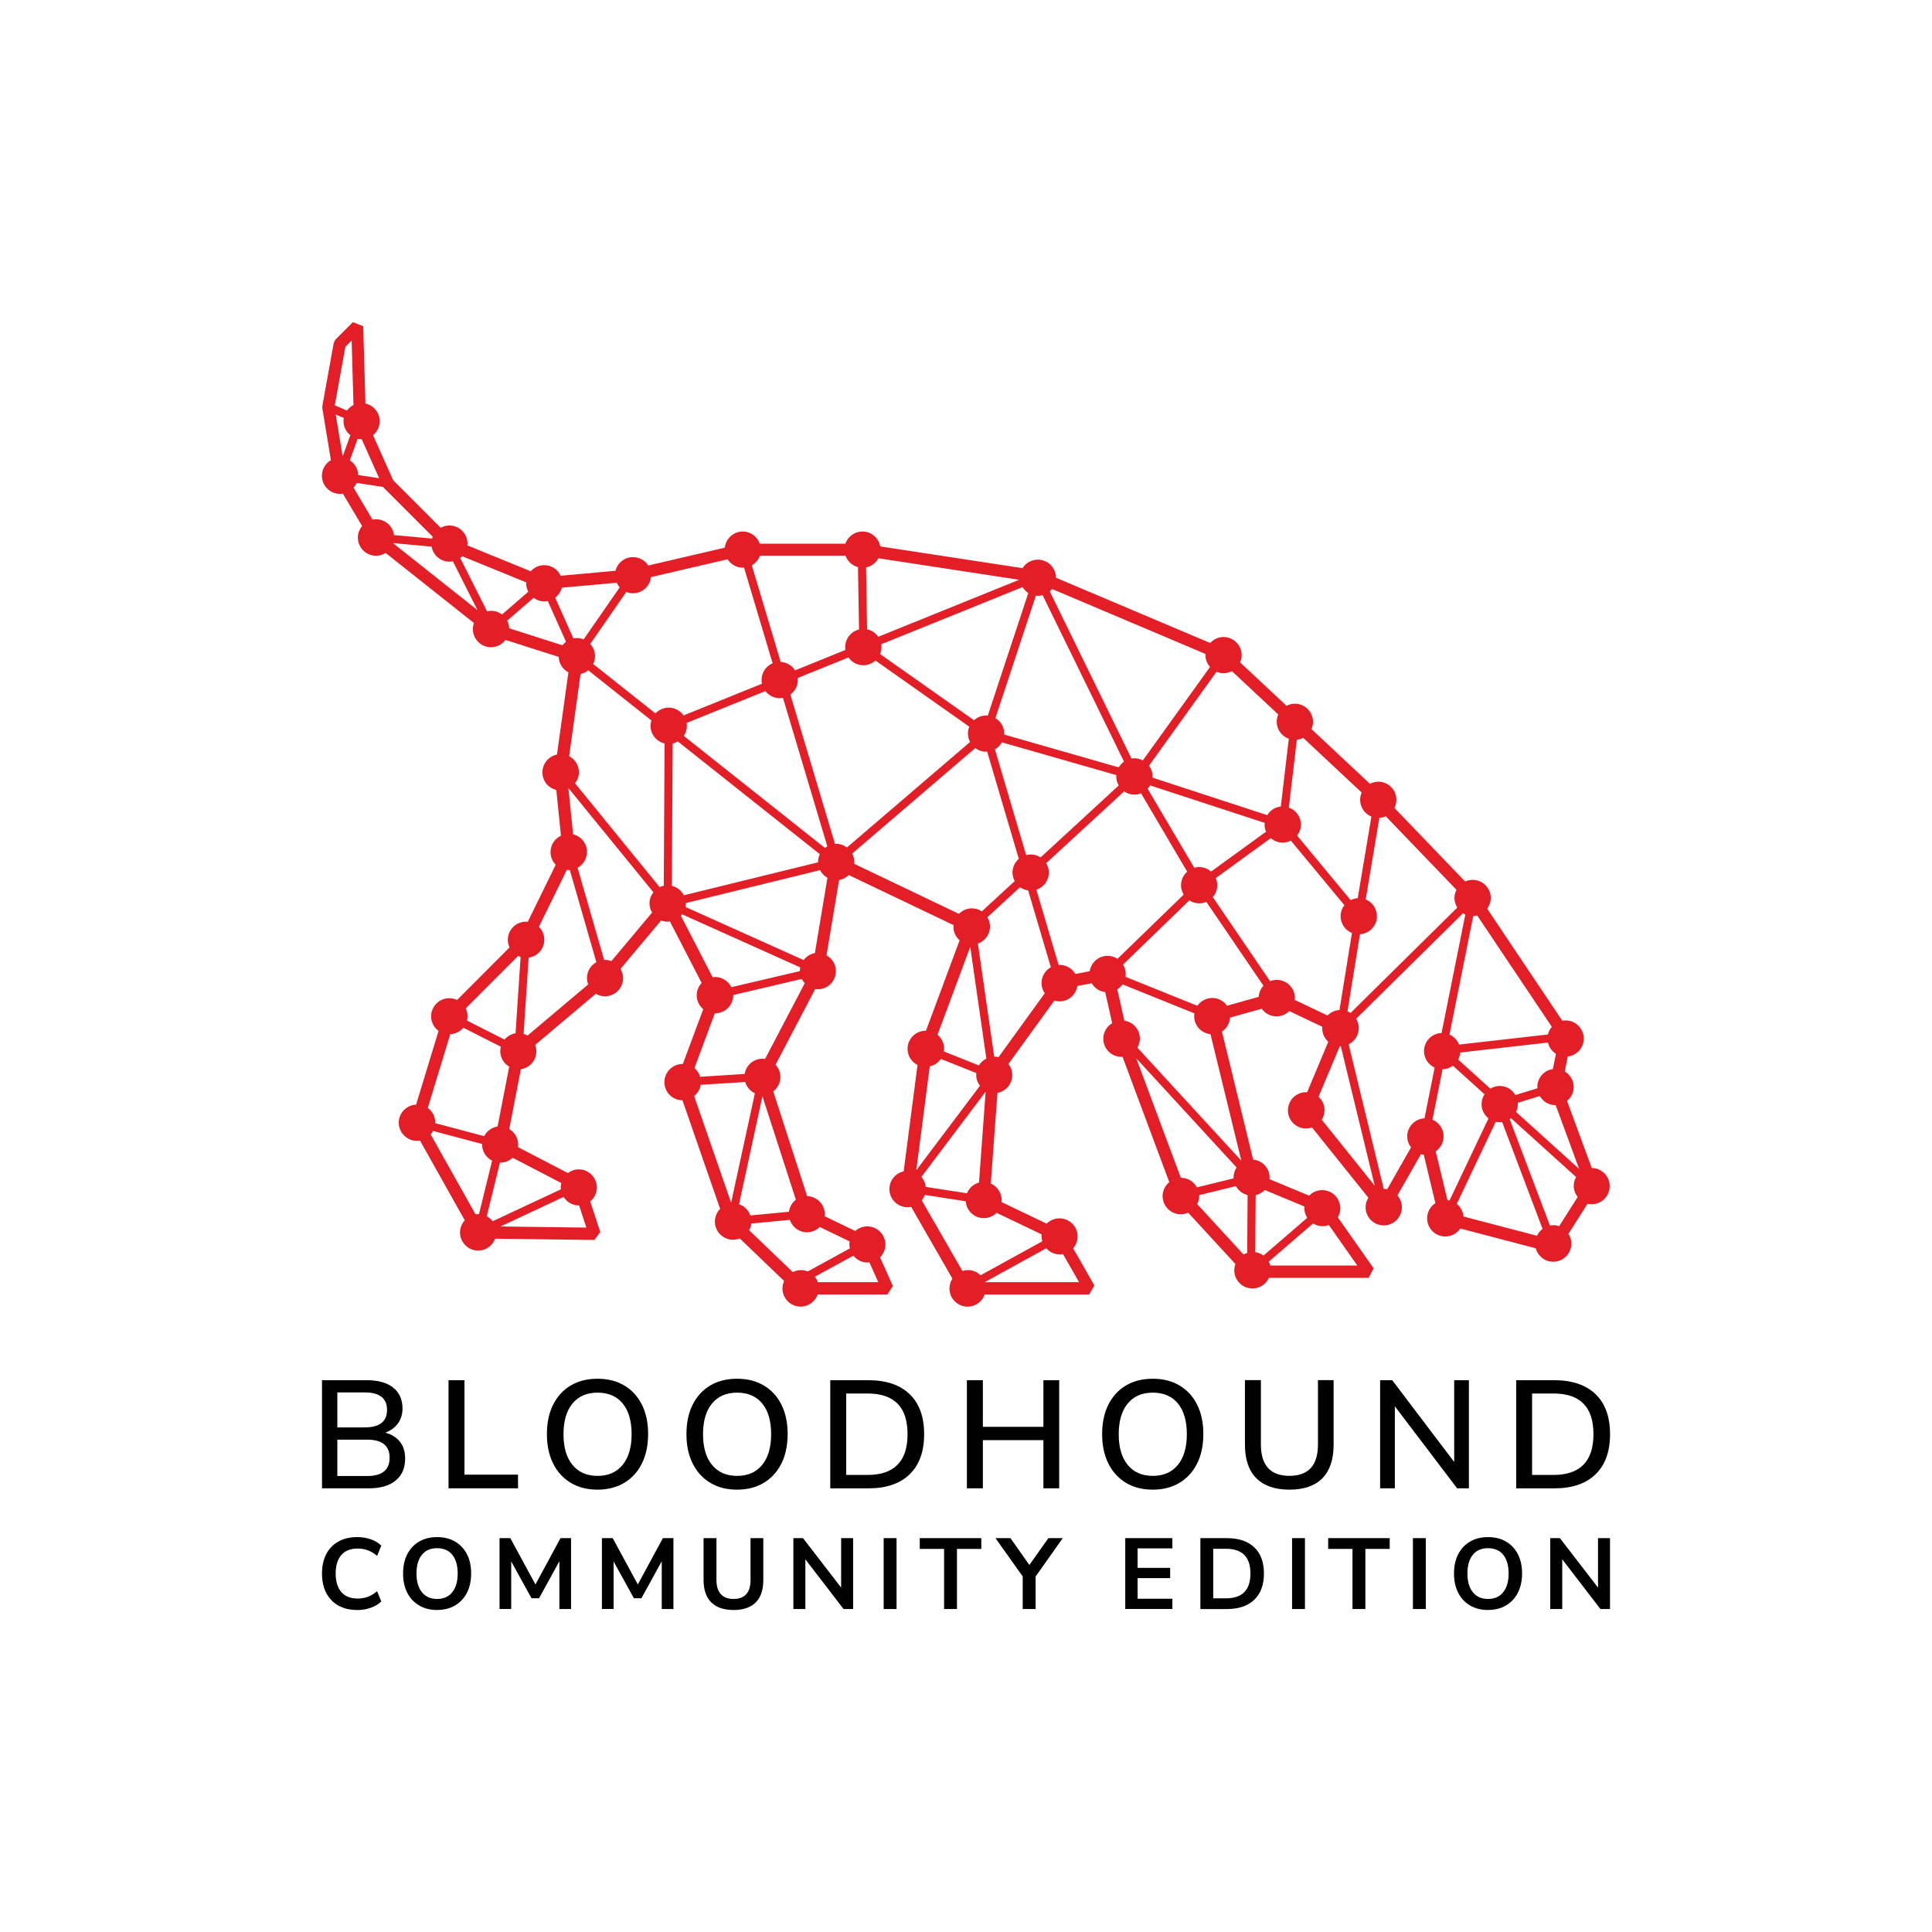 <?xml version="1.0" encoding="UTF-8"?>
<svg id="Layer_1" xmlns="http://www.w3.org/2000/svg" version="1.1" viewBox="0 0 432 432">
  <!-- Generator: Adobe Illustrator 29.5.0, SVG Export Plug-In . SVG Version: 2.1.0 Build 137)  -->
  <defs>
    <style>
      .st0 {
        fill: #010101;
      }

      .st1 {
        fill: #e41e26;
      }
    </style>
  </defs>
  <g>
    <path class="st0" d="M79.89,360c-1.65,0-3.06-.33-4.24-1-1.18-.67-2.08-1.61-2.71-2.83-.63-1.22-.94-2.66-.94-4.33s.31-3.1.94-4.32c.63-1.21,1.53-2.15,2.71-2.82,1.18-.67,2.59-1,4.24-1,1.06,0,2.07.16,3.02.49.95.33,1.74.8,2.35,1.42l-.94,2.29c-.67-.57-1.36-.99-2.07-1.25-.71-.26-1.46-.39-2.27-.39-1.6,0-2.83.48-3.66,1.45-.84.97-1.26,2.34-1.26,4.13s.42,3.16,1.26,4.14,2.06,1.46,3.66,1.46c.81,0,1.57-.13,2.27-.39.7-.26,1.39-.68,2.07-1.25l.94,2.29c-.61.6-1.4,1.07-2.35,1.41-.95.34-1.96.51-3.02.51Z"/>
    <path class="st0" d="M97.74,360c-1.53,0-2.87-.34-4.01-1.01-1.15-.67-2.04-1.62-2.66-2.84-.63-1.22-.94-2.66-.94-4.31s.31-3.1.94-4.32c.63-1.21,1.51-2.15,2.65-2.82,1.14-.67,2.48-1,4.02-1s2.89.33,4.02,1c1.14.67,2.02,1.61,2.65,2.82.63,1.21.94,2.65.94,4.29s-.31,3.11-.94,4.33c-.63,1.22-1.51,2.17-2.65,2.84-1.14.67-2.48,1.01-4.02,1.01ZM97.74,357.53c1.45,0,2.59-.5,3.39-1.51.81-1,1.21-2.4,1.21-4.18s-.4-3.19-1.2-4.18c-.8-.99-1.94-1.48-3.41-1.48s-2.59.49-3.39,1.48c-.81.99-1.21,2.38-1.21,4.18s.4,3.18,1.21,4.18c.81,1,1.94,1.51,3.39,1.51Z"/>
    <path class="st0" d="M111.7,359.78v-15.85h2.41l5.62,10.36,5.6-10.36h2.36v15.85h-2.61v-10.68l-4.54,8.27h-1.69l-4.54-8.23v10.63h-2.61Z"/>
    <path class="st0" d="M134.59,359.78v-15.85h2.41l5.62,10.36,5.6-10.36h2.36v15.85h-2.61v-10.68l-4.54,8.27h-1.69l-4.54-8.23v10.63h-2.61Z"/>
    <path class="st0" d="M164.02,360c-2.17,0-3.83-.57-4.98-1.7s-1.72-2.81-1.72-5.02v-9.35h2.88v9.33c0,1.42.33,2.49.98,3.2.65.71,1.6,1.07,2.84,1.07,2.53,0,3.8-1.42,3.8-4.27v-9.33h2.86v9.35c0,2.22-.56,3.89-1.69,5.02s-2.78,1.7-4.97,1.7Z"/>
    <path class="st0" d="M177.4,359.78v-15.85h2.16l8.52,11.06v-11.06h2.68v15.85h-2.14l-8.54-11.11v11.11h-2.68Z"/>
    <path class="st0" d="M197.59,359.78v-15.85h2.88v15.85h-2.88Z"/>
    <path class="st0" d="M211.1,359.78v-13.44h-5.44v-2.41h13.76v2.41h-5.44v13.44h-2.88Z"/>
    <path class="st0" d="M228.68,359.78v-7.28l-6.09-8.57h3.35l4.23,6,4.25-6h3.21l-6.07,8.59v7.26h-2.88Z"/>
    <path class="st0" d="M251.61,359.78v-15.85h10.54v2.29h-7.78v4.36h7.28v2.29h-7.28v4.61h7.78v2.29h-10.54Z"/>
    <path class="st0" d="M268.41,359.78v-15.85h5.89c2.65,0,4.7.68,6.15,2.05,1.45,1.36,2.17,3.32,2.17,5.87s-.72,4.49-2.17,5.87c-1.45,1.38-3.5,2.07-6.15,2.07h-5.89ZM271.28,357.39h2.83c3.66,0,5.49-1.85,5.49-5.55s-1.83-5.53-5.49-5.53h-2.83v11.08Z"/>
    <path class="st0" d="M288.91,359.78v-15.85h2.88v15.85h-2.88Z"/>
    <path class="st0" d="M302.42,359.78v-13.44h-5.44v-2.41h13.76v2.41h-5.44v13.44h-2.88Z"/>
    <path class="st0" d="M315.93,359.78v-15.85h2.88v15.85h-2.88Z"/>
    <path class="st0" d="M332.73,360c-1.53,0-2.87-.34-4.01-1.01-1.15-.67-2.04-1.62-2.66-2.84-.63-1.22-.94-2.66-.94-4.31s.31-3.1.94-4.32c.63-1.21,1.51-2.15,2.65-2.82,1.14-.67,2.48-1,4.02-1s2.89.33,4.02,1c1.14.67,2.02,1.61,2.65,2.82.63,1.21.94,2.65.94,4.29s-.31,3.11-.94,4.33c-.63,1.22-1.51,2.17-2.65,2.84-1.14.67-2.48,1.01-4.02,1.01ZM332.73,357.53c1.45,0,2.59-.5,3.39-1.51.81-1,1.21-2.4,1.21-4.18s-.4-3.19-1.2-4.18c-.8-.99-1.94-1.48-3.41-1.48s-2.59.49-3.39,1.48c-.81.99-1.21,2.38-1.21,4.18s.41,3.18,1.21,4.18c.81,1,1.94,1.51,3.39,1.51Z"/>
    <path class="st0" d="M346.64,359.78v-15.85h2.16l8.52,11.06v-11.06h2.68v15.85h-2.14l-8.54-11.11v11.11h-2.68Z"/>
  </g>
  <path class="st1" d="M355.94,261.1s-.03,0-.05,0l-5.49-14.94c.9-.74,1.48-1.85,1.48-3.11,0-1.48-.8-2.76-1.99-3.47l.67-3.34c2.01-.24,3.57-1.94,3.57-4.01,0-2.24-1.82-4.06-4.06-4.06-.25,0-.5.03-.74.07l-16.79-25.05c.49-.67.8-1.5.8-2.39,0-2.24-1.82-4.06-4.06-4.06-.6,0-1.16.14-1.67.37l-15.81-16.45c.28-.55.44-1.16.44-1.81,0-2.24-1.82-4.06-4.06-4.06-.67,0-1.3.18-1.86.47l-13.07-12.23c.22-.5.34-1.05.34-1.62,0-2.24-1.82-4.06-4.06-4.06-.67,0-1.3.18-1.86.47l-10.37-9.7c.22-.5.34-1.05.34-1.62,0-2.24-1.82-4.06-4.06-4.06-1.19,0-2.24.52-2.99,1.33l-34.46-14.58c0-2.24-1.82-4.05-4.06-4.05-1.45,0-2.71.76-3.43,1.9l-31.81-4.86c-.35-1.89-2-3.33-3.99-3.33-1.77,0-3.26,1.14-3.82,2.72h-19.13c-.56-1.59-2.05-2.72-3.81-2.72-2.09,0-3.79,1.58-4.01,3.61l-17.12,3.99c-.72-1.13-1.98-1.88-3.41-1.88-1.89,0-3.47,1.3-3.92,3.06l-12.25,1.11c-.64-1.39-2.04-2.37-3.68-2.37-1.2,0-2.27.53-3.02,1.37l-14.17-5.79c.01-.13.04-.26.04-.39,0-2.24-1.82-4.06-4.06-4.06-.7,0-1.36.2-1.94.51l-10.62-10.62-4.51-10.08c.9-.74,1.49-1.86,1.49-3.12,0-1.94-1.37-3.56-3.19-3.96l-.49-17.28-2.31-.92-3.91,3.91-.37.72-2.56,14.14v.46s1.92,11.63,1.92,11.63c-1.2.71-2.01,2-2.01,3.49,0,2.24,1.82,4.06,4.06,4.06.22,0,.43-.03.63-.06l4.3,7.25c-.59.7-.95,1.6-.95,2.58,0,2.24,1.82,4.06,4.06,4.06.79,0,1.52-.24,2.15-.63l19.75,15.67c-.15.42-.25.87-.25,1.35,0,2.24,1.82,4.06,4.06,4.06,1.33,0,2.49-.65,3.24-1.63l11.89,3.79c.05,1.51.92,2.8,2.18,3.46l-2.56,18.38c-1.85.38-3.25,2.01-3.25,3.98s1.32,3.5,3.1,3.93l1.04,10.23c-1.37.65-2.33,2.04-2.33,3.66,0,1.11.44,2.11,1.16,2.84l-6.26,12.77c-.13-.01-.26-.04-.39-.04-2.24,0-4.06,1.82-4.06,4.06,0,.61.14,1.18.38,1.7l-11.73,11.75c-.53-.25-1.11-.4-1.74-.4-2.24,0-4.06,1.82-4.06,4.06,0,1.34.66,2.52,1.66,3.26l-5.02,16.48c-2.15.1-3.88,1.86-3.88,4.04s1.82,4.06,4.06,4.06c.24,0,.46-.03.69-.07l10.01,17.83c-.65.72-1.06,1.67-1.06,2.71,0,2.24,1.82,4.06,4.06,4.06,1.75,0,3.22-1.11,3.8-2.66l22.2.29,1.3-1.77-2.24-6.85c.89-.74,1.48-1.85,1.48-3.11,0-2.24-1.82-4.06-4.06-4.06-.91,0-1.75.31-2.43.82l-11.16-5.8c.03-.18.06-.36.06-.55,0-1.49-.81-2.78-2-3.48l2.6-13.38c1.96-.29,3.46-1.96,3.46-4,0-.5-.1-.98-.27-1.43l13.56-11.44c.6.35,1.29.57,2.04.57,2.24,0,4.06-1.82,4.06-4.06,0-.76-.22-1.46-.58-2.07l9.09-10.83c.44.17.92.27,1.41.27.19,0,.37-.03.55-.05l7.1,13.75c-.68.73-1.11,1.7-1.11,2.77,0,1.25.58,2.35,1.46,3.1l-4.56,12.25s-.04,0-.06,0c-2.24,0-4.06,1.82-4.06,4.06s1.8,4.04,4.04,4.06l8.42,24.27c-.72.73-1.17,1.74-1.17,2.85,0,2.24,1.82,4.06,4.06,4.06.53,0,1.04-.11,1.5-.3l9.92,9.52c-.23.51-.37,1.07-.37,1.67,0,2.24,1.82,4.06,4.06,4.06,1.77,0,3.25-1.13,3.81-2.71h15.59l1.23-1.91-2.87-6.39c.73-.73,1.19-1.75,1.19-2.87,0-2.24-1.82-4.06-4.06-4.06-1.03,0-1.97.4-2.68,1.03l-6.84-3.3c.02-.15.04-.29.04-.44,0-2.2-1.76-3.99-3.95-4.05l-7.58-23.42c.97-.74,1.6-1.9,1.6-3.21,0-1.07-.42-2.03-1.09-2.75l8.87-16.93c.19.03.37.06.57.06,2.24,0,4.06-1.82,4.06-4.06,0-1.53-.85-2.84-2.1-3.53l2.81-16.84c.84-.15,1.59-.54,2.16-1.12l23.45,11.2c-.01.12-.04.24-.04.37,0,1.21.54,2.28,1.38,3.03l-7.52,20.21s-.04,0-.06,0c-2.24,0-4.06,1.82-4.06,4.06,0,1.58.91,2.93,2.23,3.6l-3.1,23.79c-1.82.4-3.19,2.02-3.19,3.96,0,2.24,1.82,4.06,4.06,4.06.28,0,.55-.03.81-.08l9.22,16.04c-.41.64-.66,1.39-.66,2.21,0,2.24,1.82,4.06,4.06,4.06,1.77,0,3.25-1.13,3.81-2.71h23.36l1.18-2.03-4.75-8.31c.61-.71,1-1.62,1-2.64,0-2.24-1.82-4.06-4.06-4.06-1.12,0-2.14.45-2.87,1.19l-10.09-4.83c.01-.14.04-.28.04-.42,0-1.66-1-3.09-2.43-3.72l1.48-20.27c1.89-.35,3.32-2,3.32-3.99,0-.93-.33-1.78-.86-2.47l10.27-14.18c.36.11.74.18,1.14.18,2.03,0,3.7-1.49,4-3.44l3.21-.61c.63,1.07,1.72,1.82,3.01,1.97l1.57,6.95c-1.19.71-1.99,1.99-1.99,3.48,0,2.24,1.82,4.06,4.06,4.06.08,0,.16-.02.24-.02l10.45,28.03c-.9.74-1.49,1.86-1.49,3.12,0,2.24,1.82,4.06,4.06,4.06.59,0,1.16-.13,1.66-.36l10.57,11.5c-.16.43-.26.9-.26,1.39,0,2.24,1.82,4.06,4.06,4.06,1.64,0,3.04-.97,3.68-2.37h22.31l1.11-2.13-8.01-11.4c.35-.6.56-1.29.56-2.03,0-2.24-1.82-4.06-4.06-4.06-1.15,0-2.18.48-2.92,1.24l-8.87-3.69c.01-.12.04-.23.04-.35,0-2.11-1.62-3.83-3.68-4.02l-6.98-28.63c1.03-.68,1.72-1.81,1.81-3.12l7.08-1.99c.74,1.03,1.94,1.71,3.3,1.71,1.12,0,2.13-.45,2.86-1.18l7.4,3.51c0,.11-.03.22-.03.34,0,1.2.53,2.27,1.36,3.01l-4.74,11.3c-.08,0-.15-.02-.23-.02-2.24,0-4.06,1.82-4.06,4.06s1.82,4.06,4.06,4.06c.47,0,.91-.1,1.33-.24l12.6,15.71c-.38.62-.62,1.35-.62,2.13,0,2.24,1.82,4.06,4.06,4.06s4.06-1.82,4.06-4.06c0-1.01-.38-1.93-1-2.64l5.25-9.21c.2.05.42.07.63.09l2.61,10.84c-1.11.72-1.85,1.97-1.85,3.4,0,2.24,1.82,4.06,4.06,4.06,1.4,0,2.63-.71,3.36-1.78l16.87,4.42c.47,1.73,2.03,3.01,3.9,3.01,2.24,0,4.06-1.82,4.06-4.06,0-.81-.24-1.55-.65-2.18l4.26-6.72c.29.07.59.11.9.11,2.24,0,4.06-1.82,4.06-4.06s-1.82-4.06-4.06-4.06ZM309.47,265.83s-.04,0-.06,0l-7.85-32.32c1.34-.66,2.27-2.03,2.27-3.63,0-.76-.22-1.47-.59-2.08l23.89-23.59c.17.11.34.2.52.28l-5.31,26.49c-2.18.07-3.93,1.85-3.93,4.05,0,1.64.98,3.04,2.38,3.69l-2.27,11.34c-2.15.11-3.86,1.87-3.86,4.04,0,.93.32,1.77.85,2.46l-5.32,9.35c-.23-.04-.47-.07-.71-.07ZM281.45,222.9l-7.07,1.98c-.74-1.04-1.94-1.73-3.31-1.73s-2.6.69-3.33,1.75l-16.08-6.48c.03-.21.06-.42.06-.64,0-.77-.23-1.48-.6-2.1l14.81-14.35c.64.41,1.39.66,2.21.66.57,0,1.11-.12,1.6-.33l12.77,18.75c-.61.66-1,1.53-1.06,2.49ZM268.12,267.24l8.23-2.02c.55.99,1.48,1.73,2.62,2l-.09,12.94c-.28.09-.55.21-.81.36l-10.37-11.28c.28-.55.45-1.16.45-1.82,0-.06-.02-.12-.02-.18ZM254.32,234.25c.35-.6.56-1.28.56-2.02,0-2.04-1.51-3.72-3.47-4l-1.58-7.01c.46-.29.86-.67,1.17-1.11l16.08,6.48c-.03.21-.06.42-.06.64,0,2.1,1.6,3.81,3.65,4.02l6.9,28.29-23.24-25.28ZM233.07,277.55l-13.81,7.6c-.73-.71-1.73-1.16-2.83-1.16-.43,0-.84.09-1.23.21l-9.09-15.8c.3-.36.53-.77.69-1.21l9.14,1.42c.15,2.11,1.89,3.77,4.03,3.77,1.12,0,2.14-.45,2.87-1.19l10.09,4.83c-.01.14-.04.28-.04.42,0,.39.07.75.17,1.11ZM210.39,236.78l7.93,3.17c-.01.13-.04.25-.04.39,0,.92.32,1.76.84,2.44l-14.24,18.9,3.02-23.24c1.03-.22,1.91-.83,2.49-1.66ZM216.21,266.82l-9.2-1.43c-.09-.85-.44-1.62-.98-2.23l14.36-19.05-1.48,20.31c-1.23.34-2.23,1.23-2.69,2.4ZM222.34,236.28s-.02,0-.03,0l-3.65-25.29c1.58-.56,2.71-2.05,2.71-3.81,0-.76-.22-1.47-.59-2.08l7.3-6.72c.53.38,1.15.63,1.82.73l5.07,17.17c-1.24.7-2.08,2-2.08,3.52,0,.86.27,1.65.72,2.3l-10.34,14.28c-.3-.07-.61-.12-.93-.12ZM159.9,218.46c-.19,0-.37.03-.55.06l-7.1-13.75c.1-.1.19-.22.27-.33l26.41,11.87c-.05.26-.08.53-.08.8,0,0,0,.02,0,.03l-15.32,3.6c-.66-1.34-2.03-2.28-3.63-2.28ZM135.31,214.63c-.08,0-.15.02-.22.02l-5.94-20.62c1.25-.69,2.1-2.01,2.1-3.54,0-1.91-1.32-3.5-3.1-3.93l-1.04-10.23s.04-.02.06-.03l18.93,23.22c-.54.69-.87,1.54-.87,2.48,0,.75.22,1.45.58,2.05l-9.09,10.85c-.44-.16-.91-.27-1.41-.27ZM87.95,121.44l8.56.79c.33,1.91,1.99,3.36,3.99,3.36.26,0,.52-.03.77-.08l5.49,10.91-18.83-14.93s0-.03.01-.05ZM113.41,138.78l5.9-5.1c.67.49,1.5.8,2.39.8.27,0,.53-.03.79-.08l4.07,9.1c-.3.22-.56.49-.79.79l-11.91-3.8c-.02-.61-.19-1.19-.45-1.7ZM272.01,150.21c.49.2,1.02.32,1.58.32.67,0,1.3-.18,1.86-.47l10.37,9.7c-.22.5-.34,1.05-.34,1.62,0,1.76,1.13,3.25,2.7,3.81l-1.79,15.15c-1.29.14-2.4.87-3.03,1.93l-25.67-8.39c0-.09.03-.18.03-.27,0-.9-.3-1.73-.8-2.4l15.1-21ZM250.16,171.59l-25.63-7.34c0-.07.02-.14.02-.22,0-1.47-.79-2.75-1.97-3.46l9.05-27.39c.15.02.3.05.46.05.36,0,.7-.06,1.04-.15l18.2,37.22c-.48.34-.87.78-1.17,1.29ZM196.79,146.24c.2-.48.31-1,.31-1.54,0-.22-.03-.43-.06-.64l31.6-12.78c.32.53.76.98,1.29,1.32l-9.06,27.43c-.13-.01-.25-.04-.38-.04-1.04,0-1.98.4-2.7,1.05l-20.99-14.79ZM196.37,142.37c-.58-.83-1.46-1.44-2.49-1.65l-.22-13.85c1.2-.24,2.19-1.01,2.76-2.04l31.47,4.81-31.52,12.75ZM191.85,126.8l.23,13.96c-1.77.44-3.09,2.02-3.09,3.93,0,.22.03.43.06.64l-11.27,4.56c-.68-1.08-1.86-1.81-3.22-1.88l-6.45-21.6c.84-.48,1.49-1.24,1.82-2.16h19.13c.45,1.26,1.49,2.22,2.8,2.56ZM150.23,198.05l.18-31.8c.41-.09.8-.26,1.15-.46l31.76,25.21c-.25.53-.41,1.12-.41,1.75,0,.02,0,.04,0,.07l-30.01,7.37c-.53-1.06-1.51-1.85-2.69-2.13ZM184.45,189.59l-31.55-25.04c.43-.65.69-1.42.69-2.26,0-.22-.03-.43-.06-.64l17.62-7.12c.74.96,1.89,1.59,3.2,1.59.25,0,.49-.03.73-.07l9.91,33.19c-.19.11-.36.23-.53.36ZM166.11,126.95c.09,0,.17-.02.26-.03l6.39,21.39c-1.46.62-2.48,2.06-2.48,3.74,0,.29.03.57.09.84l-17.52,7.08c-.73-1.05-1.95-1.74-3.33-1.74-1.17,0-2.22.5-2.96,1.29l-13.92-11.05c.25-.53.41-1.12.41-1.75,0-1.05-.41-2.01-1.07-2.73l8.06-11.63c.47.19.98.3,1.51.3,2.09,0,3.79-1.59,4.02-3.62l17.12-3.98c.72,1.13,1.98,1.88,3.41,1.88ZM138.57,131.33l-8.06,11.63c-.47-.19-.98-.3-1.51-.3-.27,0-.53.03-.79.08l-4.07-9.1c.72-.55,1.26-1.32,1.49-2.23l12.25-1.11c.18.38.41.73.69,1.04ZM131.52,149.88l14.14,11.22c-.12.38-.2.77-.2,1.19,0,1.92,1.34,3.53,3.14,3.95l-.18,31.8c-.32.07-.62.19-.91.33l-18.93-23.22c.54-.69.87-1.54.87-2.48,0-1.57-.9-2.91-2.19-3.59l2.56-18.38c.64-.13,1.22-.43,1.71-.82ZM179.69,214.67l-26.41-11.87c.05-.26.08-.53.08-.8,0-.02,0-.04,0-.07l30.01-7.37c.37.73.94,1.32,1.65,1.72l-2.81,16.84c-1.03.18-1.91.75-2.52,1.55ZM189.38,189.49c-.68-.5-1.5-.81-2.41-.81-.09,0-.17.02-.26.03l-9.98-33.4c1.01-.74,1.67-1.92,1.67-3.27,0-.15-.03-.3-.04-.44l11.36-4.59c.73,1.05,1.95,1.74,3.33,1.74,1.04,0,1.98-.4,2.7-1.05l20.99,14.79c-.2.48-.31,1-.31,1.54,0,.68.18,1.31.48,1.88l-27.52,23.58ZM224.03,165.99l25.6,7.33c0,.1-.03.2-.03.3,0,.73.21,1.41.55,2.01l-17.47,16.09c-.64-.41-1.39-.66-2.21-.66-.35,0-.69.06-1.02.14l-6.98-23.64c.66-.37,1.19-.91,1.56-1.57ZM236.96,215.75c-.09,0-.17.02-.25.03l-4.97-16.83c1.62-.54,2.79-2.04,2.79-3.84,0-.77-.23-1.49-.6-2.1l17.43-16.05c.65.45,1.44.72,2.3.72.52,0,1.02-.11,1.48-.29l10.32,17.52c-.84.74-1.38,1.82-1.38,3.03,0,.77.23,1.49.6,2.1l-14.81,14.35c-.64-.42-1.39-.66-2.21-.66-2.03,0-3.7,1.49-4,3.44l-3.21.61c-.7-1.2-2-2.02-3.49-2.02ZM270.8,194.89c-.71-.62-1.64-1.02-2.66-1.02-.38,0-.75.07-1.1.17l-10.42-17.67c.21-.23.39-.48.55-.75l25.63,8.38c-.01.12-.04.24-.04.37,0,.57.12,1.11.33,1.6l-12.3,8.92ZM288.19,180.56l1.79-15.15c.51-.05.99-.2,1.42-.43l13.07,12.23c-.22.5-.34,1.05-.34,1.63,0,1.7,1.04,3.15,2.52,3.75l-3.06,18.25c-.57.03-1.1.18-1.58.43l-11.97-14.43c.52-.68.85-1.53.85-2.46,0-1.76-1.13-3.25-2.7-3.81ZM304.09,208.9c2.12-.14,3.8-1.88,3.8-4.03,0-1.7-1.04-3.15-2.52-3.75l3.06-18.25c.51-.03.99-.14,1.43-.35l15.81,16.44c-.28.55-.45,1.17-.45,1.83,0,.79.24,1.53.63,2.15l-23.86,23.56c-.22-.14-.45-.27-.69-.36l2.79-17.23ZM343.76,243.05c0,.1.02.2.03.29l-4.95,1.52c-.7-1.21-2-2.04-3.5-2.04-.77,0-1.48.23-2.1.6l-7.19-6.5c.25-.48.41-1,.45-1.57l19.62-2.23c.24,1.06.9,1.96,1.79,2.52l-.68,3.4c-1.97.28-3.48,1.96-3.48,4ZM346.12,231.31l-19.87,2.26c-.39-1-1.16-1.81-2.14-2.24l5.31-26.5c.31-.01.6-.06.88-.13l16.69,24.9c-.41.49-.72,1.06-.87,1.71ZM320.3,250.36l2.26-11.27c.87-.02,1.67-.31,2.32-.79l7.06,6.38c-.41.64-.66,1.39-.66,2.21,0,1.29.61,2.43,1.56,3.17l-8.72,18.36c-.15-.03-.3-.04-.46-.06l-2.63-10.92c1.06-.73,1.76-1.95,1.76-3.34,0-1.68-1.02-3.13-2.48-3.74ZM325.73,269.2l8.72-18.36c.28.06.58.1.88.1.19,0,.37-.03.55-.06l9.04,23.9c-.53.4-.96.93-1.24,1.54l-16.43-4.3c-.1-1.15-.67-2.15-1.52-2.83ZM347.37,273.96c-.27,0-.54.03-.8.08l-8.99-23.77c.1-.07.19-.15.29-.23l14.55,13.15c-.33.59-.53,1.25-.53,1.97,0,.95.34,1.8.88,2.49l-4.13,6.52c-.4-.13-.82-.22-1.26-.22ZM353.11,261.39l-14.12-12.76c.25-.53.4-1.11.4-1.74,0-.1-.02-.2-.03-.29l4.95-1.52c.7,1.21,2,2.04,3.5,2.04.02,0,.03,0,.05,0l5.25,14.28ZM270.56,149.14l-15.02,20.89c-.56-.3-1.2-.48-1.88-.48-.22,0-.44.03-.65.07l-18.28-37.39c.19-.16.36-.34.51-.53l34.32,14.53c0,.08-.02.16-.02.24,0,1.03.4,1.96,1.03,2.67ZM117.66,130.22c0,.06-.02.12-.02.19,0,.69.19,1.33.49,1.9l-5.88,5.09c-.68-.51-1.51-.82-2.43-.82-.31,0-.62.04-.91.11l-6-11.91c.16-.12.32-.25.47-.39l14.28,5.83ZM96.74,119.99c-.06.14-.09.29-.14.44l-8.5-.79c-.26-1.99-1.95-3.53-4.01-3.53-.27,0-.53.03-.79.08l-4.25-7.15c.28-.31.52-.67.7-1.06l5.94.91.15.21,10.89,10.89ZM78.34,97.32l-1.72,4.75-1.55-9.38,1.81.77c-.04.23-.07.46-.07.71,0,1.28.6,2.41,1.53,3.15ZM84.78,106.93l-4.68-.71c-.05-1.38-.78-2.59-1.87-3.29l1.74-4.81c.29.07.59.11.9.11,0,0,.01,0,.02,0l3.89,8.71ZM77.24,77.53l1.39-1.39.41,14.42c-.58.29-1.08.72-1.46,1.24l-2.72-1.16,2.37-13.11ZM126.73,194.5c.15.02.3.05.46.05.08,0,.15-.02.22-.02l5.94,20.62c-1.25.69-2.1,2.01-2.1,3.54,0,.5.1.98.27,1.43l-13.56,11.44c-.27-.16-.57-.29-.88-.38l1.13-17.05c1.97-.28,3.5-1.95,3.5-4,0-1.13-.46-2.15-1.21-2.89l6.24-12.72ZM125.43,265.93l-15.26,7.14c-.36-.46-.81-.84-1.33-1.11l2.95-11.99s.04,0,.07,0c1.07,0,2.04-.42,2.76-1.1l10.89,5.66c-.08.31-.13.63-.13.97,0,.15.03.29.04.43ZM96.84,252.89c5.34,1.42,8.77,2.33,10.97,2.91,0,.04-.01.07-.01.11,0,1.59.92,2.95,2.24,3.61l-2.94,11.97s-.09-.01-.14-.01c-.21,0-.42.03-.62.06l-10.04-17.88c.21-.24.38-.49.53-.77ZM108.27,254.05c-2.92-.77-7.1-1.88-10.96-2.91,0-.05.01-.1.01-.15,0-1.34-.66-2.52-1.66-3.26l5.02-16.48c1.18-.05,2.21-.61,2.92-1.45l8.39,4.25c-.08.32-.13.64-.13.98,0,1.49.81,2.78,2,3.48l-2.6,13.38c-1.31.2-2.41,1.01-2.99,2.15ZM116.41,213.96l-1.13,17.08c-.99.16-1.85.67-2.47,1.41l-8.39-4.25c.08-.32.13-.64.13-.98,0-.63-.15-1.21-.41-1.74l11.71-11.73c.18.09.36.16.55.22ZM131.11,274.49l-19.18-.25,14.09-6.6c.72,1.14,1.98,1.91,3.43,1.91.02,0,.03,0,.05,0l1.61,4.94ZM159.84,226.58s.04,0,.06,0c2.24,0,4.06-1.82,4.06-4.06,0,0,0-.02,0-.03l15.32-3.6c.18.36.4.68.66.97l-8.87,16.93c-.19-.03-.37-.06-.57-.06-2.02,0-3.68,1.48-3.99,3.41l-9.95.63c-.23-.77-.68-1.44-1.28-1.95l4.56-12.25ZM190.02,279.15l-9.41,5.15c-.47-.19-.98-.3-1.52-.3-.66,0-1.27.17-1.81.45l-9.77-9.37c.25-.45.41-.95.48-1.49l8.62-.83c.54,1.61,2.04,2.78,3.84,2.78,1.11,0,2.12-.45,2.86-1.18l6.68,3.23c-.03.21-.07.43-.07.65,0,.31.04.61.11.91ZM156.68,242.57l9.95-.63c.33,1.12,1.12,2.03,2.16,2.52l-5.31,24.47-8.27-23.85c.77-.61,1.3-1.49,1.47-2.5ZM176.42,270.95l-8.64.83c-.41-1.19-1.34-2.11-2.53-2.51l5.23-24.14,7.48,23.13c-.83.64-1.41,1.59-1.55,2.69ZM182.89,286.7c-.16-.45-.4-.86-.69-1.22l8.62-4.71c.74.93,1.87,1.53,3.15,1.53.14,0,.28-.03.42-.04l2,4.44h-13.5ZM190.99,193.16c.01-.14.04-.28.04-.42,0-.68-.18-1.31-.48-1.88l27.52-23.58c.68.5,1.5.81,2.41.81.09,0,.17-.02.25-.03l7.08,23.98c-.86.74-1.41,1.83-1.41,3.06,0,.69.19,1.34.5,1.91l-7.35,6.77c-.64-.42-1.41-.67-2.23-.67-1.14,0-2.17.47-2.9,1.23l-23.42-11.19ZM216.95,211.74l3.6,24.97c-.69.34-1.27.87-1.67,1.52l-7.84-3.13c.03-.21.06-.41.06-.63,0-1.25-.58-2.35-1.46-3.1l7.3-19.63ZM220.24,286.7s0-.02,0-.03l13.71-7.55c.74.83,1.81,1.37,3.02,1.37.25,0,.49-.03.72-.07l3.59,6.28h-21.03ZM254.09,236.66l22.41,24.39c-.42.64-.67,1.4-.67,2.22,0,.07.02.14.02.21l-8.22,2.02c-.69-1.27-2.01-2.14-3.56-2.14,0,0-.02,0-.03,0l-9.96-26.69ZM284.04,282.98c-.08-.31-.19-.59-.34-.87l9.9-8.54c.62.38,1.34.61,2.11.61.5,0,.98-.1,1.42-.27l6.37,9.07h-19.47ZM291.68,269.78c0,.12-.03.23-.03.34,0,.81.24,1.56.65,2.19l-9.77,8.43c-.53-.39-1.16-.65-1.85-.75l.09-12.76c.79-.17,1.5-.58,2.04-1.14l8.87,3.69ZM289.5,223.59c.02-.14.04-.28.04-.43,0-2.24-1.82-4.06-4.06-4.06-.53,0-1.03.11-1.49.29l-12.81-18.8c.62-.71,1.01-1.64,1.01-2.66,0-.57-.12-1.11-.33-1.59l12.3-8.93c.71.62,1.64,1.01,2.66,1.01.66,0,1.27-.17,1.82-.45l11.97,14.43c-.52.68-.85,1.53-.85,2.46,0,1.7,1.05,3.16,2.54,3.76l-2.79,17.23c-1.05.06-1.99.51-2.67,1.22l-7.35-3.49ZM299.57,233.93c.07,0,.13.02.2.02.01,0,.03,0,.04,0l7.58,31.18-11.84-14.76c.38-.62.62-1.35.62-2.13,0-1.19-.52-2.25-1.34-2.99l4.75-11.31Z"/>
  <g>
    <path class="st0" d="M72,332.79v-24.17h10.08c2.51,0,4.46.56,5.85,1.66,1.38,1.11,2.07,2.66,2.07,4.65,0,1.3-.34,2.42-1.03,3.36s-1.62,1.62-2.81,2.06c1.39.37,2.48,1.04,3.26,2.02.78.98,1.17,2.23,1.17,3.74,0,2.15-.71,3.8-2.14,4.95-1.43,1.16-3.41,1.73-5.95,1.73h-10.49ZM75.43,319.17h6.1c3.34,0,5.01-1.3,5.01-3.91s-1.67-3.91-5.01-3.91h-6.1v7.82ZM75.43,330.04h6.65c3.36,0,5.04-1.36,5.04-4.08s-1.68-4.05-5.04-4.05h-6.65v8.13Z"/>
    <path class="st0" d="M100.29,332.79v-24.17h3.57v21.12h11.97v3.05h-15.53Z"/>
    <path class="st0" d="M133.61,333.09c-2.31,0-4.31-.51-6-1.53-1.69-1.02-3-2.46-3.93-4.32-.93-1.86-1.39-4.05-1.39-6.57s.46-4.73,1.39-6.58,2.23-3.28,3.93-4.29c1.69-1.01,3.69-1.51,6-1.51s4.28.5,5.98,1.51c1.7,1.01,3.02,2.43,3.94,4.29.93,1.85,1.39,4.03,1.39,6.55s-.46,4.74-1.39,6.6c-.93,1.86-2.24,3.3-3.94,4.32-1.7,1.02-3.7,1.53-5.98,1.53ZM133.61,330.01c2.4,0,4.27-.82,5.61-2.45,1.34-1.63,2.01-3.93,2.01-6.87s-.66-5.24-1.99-6.86c-1.33-1.62-3.2-2.43-5.62-2.43s-4.27.81-5.61,2.43c-1.34,1.62-2.01,3.91-2.01,6.86s.67,5.24,2.01,6.87c1.34,1.63,3.21,2.45,5.61,2.45Z"/>
    <path class="st0" d="M164.81,333.09c-2.31,0-4.31-.51-6-1.53-1.69-1.02-3-2.46-3.93-4.32-.93-1.86-1.39-4.05-1.39-6.57s.46-4.73,1.39-6.58,2.23-3.28,3.93-4.29c1.69-1.01,3.69-1.51,6-1.51s4.28.5,5.98,1.51c1.7,1.01,3.02,2.43,3.94,4.29.93,1.85,1.39,4.03,1.39,6.55s-.46,4.74-1.39,6.6c-.93,1.86-2.24,3.3-3.94,4.32-1.7,1.02-3.7,1.53-5.98,1.53ZM164.81,330.01c2.4,0,4.27-.82,5.61-2.45,1.34-1.63,2.01-3.93,2.01-6.87s-.66-5.24-1.99-6.86c-1.33-1.62-3.2-2.43-5.62-2.43s-4.27.81-5.61,2.43c-1.34,1.62-2.01,3.91-2.01,6.86s.67,5.24,2.01,6.87c1.34,1.63,3.21,2.45,5.61,2.45Z"/>
    <path class="st0" d="M185.65,332.79v-24.17h8.54c3.98,0,7.05,1.04,9.21,3.12,2.16,2.08,3.24,5.06,3.24,8.95s-1.08,6.87-3.24,8.97c-2.16,2.09-5.23,3.14-9.21,3.14h-8.54ZM189.21,329.8h4.77c5.97,0,8.95-3.04,8.95-9.12s-2.98-9.09-8.95-9.09h-4.77v18.21Z"/>
    <path class="st0" d="M216.2,332.79v-24.17h3.57v10.42h13.54v-10.42h3.53v24.17h-3.53v-10.77h-13.54v10.77h-3.57Z"/>
    <path class="st0" d="M257.76,333.09c-2.31,0-4.31-.51-6-1.53-1.69-1.02-3-2.46-3.93-4.32-.93-1.86-1.39-4.05-1.39-6.57s.46-4.73,1.39-6.58,2.23-3.28,3.93-4.29c1.69-1.01,3.69-1.51,6-1.51s4.28.5,5.98,1.51c1.7,1.01,3.02,2.43,3.94,4.29.93,1.85,1.39,4.03,1.39,6.55s-.46,4.74-1.39,6.6c-.93,1.86-2.24,3.3-3.94,4.32-1.7,1.02-3.7,1.53-5.98,1.53ZM257.76,330.01c2.4,0,4.27-.82,5.61-2.45,1.34-1.63,2.01-3.93,2.01-6.87s-.66-5.24-1.99-6.86c-1.33-1.62-3.2-2.43-5.62-2.43s-4.27.81-5.61,2.43c-1.34,1.62-2.01,3.91-2.01,6.86s.67,5.24,2.01,6.87c1.34,1.63,3.21,2.45,5.61,2.45Z"/>
    <path class="st0" d="M288.31,333.09c-3.22,0-5.69-.85-7.39-2.56-1.7-1.7-2.55-4.2-2.55-7.49v-14.44h3.57v14.37c0,4.69,2.13,7.03,6.38,7.03s6.38-2.34,6.38-7.03v-14.37h3.5v14.44c0,3.29-.83,5.79-2.5,7.49-1.67,1.7-4.13,2.56-7.37,2.56Z"/>
    <path class="st0" d="M308.6,332.79v-24.17h2.71l13.85,18.28v-18.28h3.29v24.17h-2.64l-13.92-18.34v18.34h-3.29Z"/>
    <path class="st0" d="M339.02,332.79v-24.17h8.54c3.98,0,7.05,1.04,9.21,3.12s3.24,5.06,3.24,8.95-1.08,6.87-3.24,8.97c-2.16,2.09-5.23,3.14-9.21,3.14h-8.54ZM342.58,329.8h4.77c5.97,0,8.95-3.04,8.95-9.12s-2.98-9.09-8.95-9.09h-4.77v18.21Z"/>
  </g>
</svg>